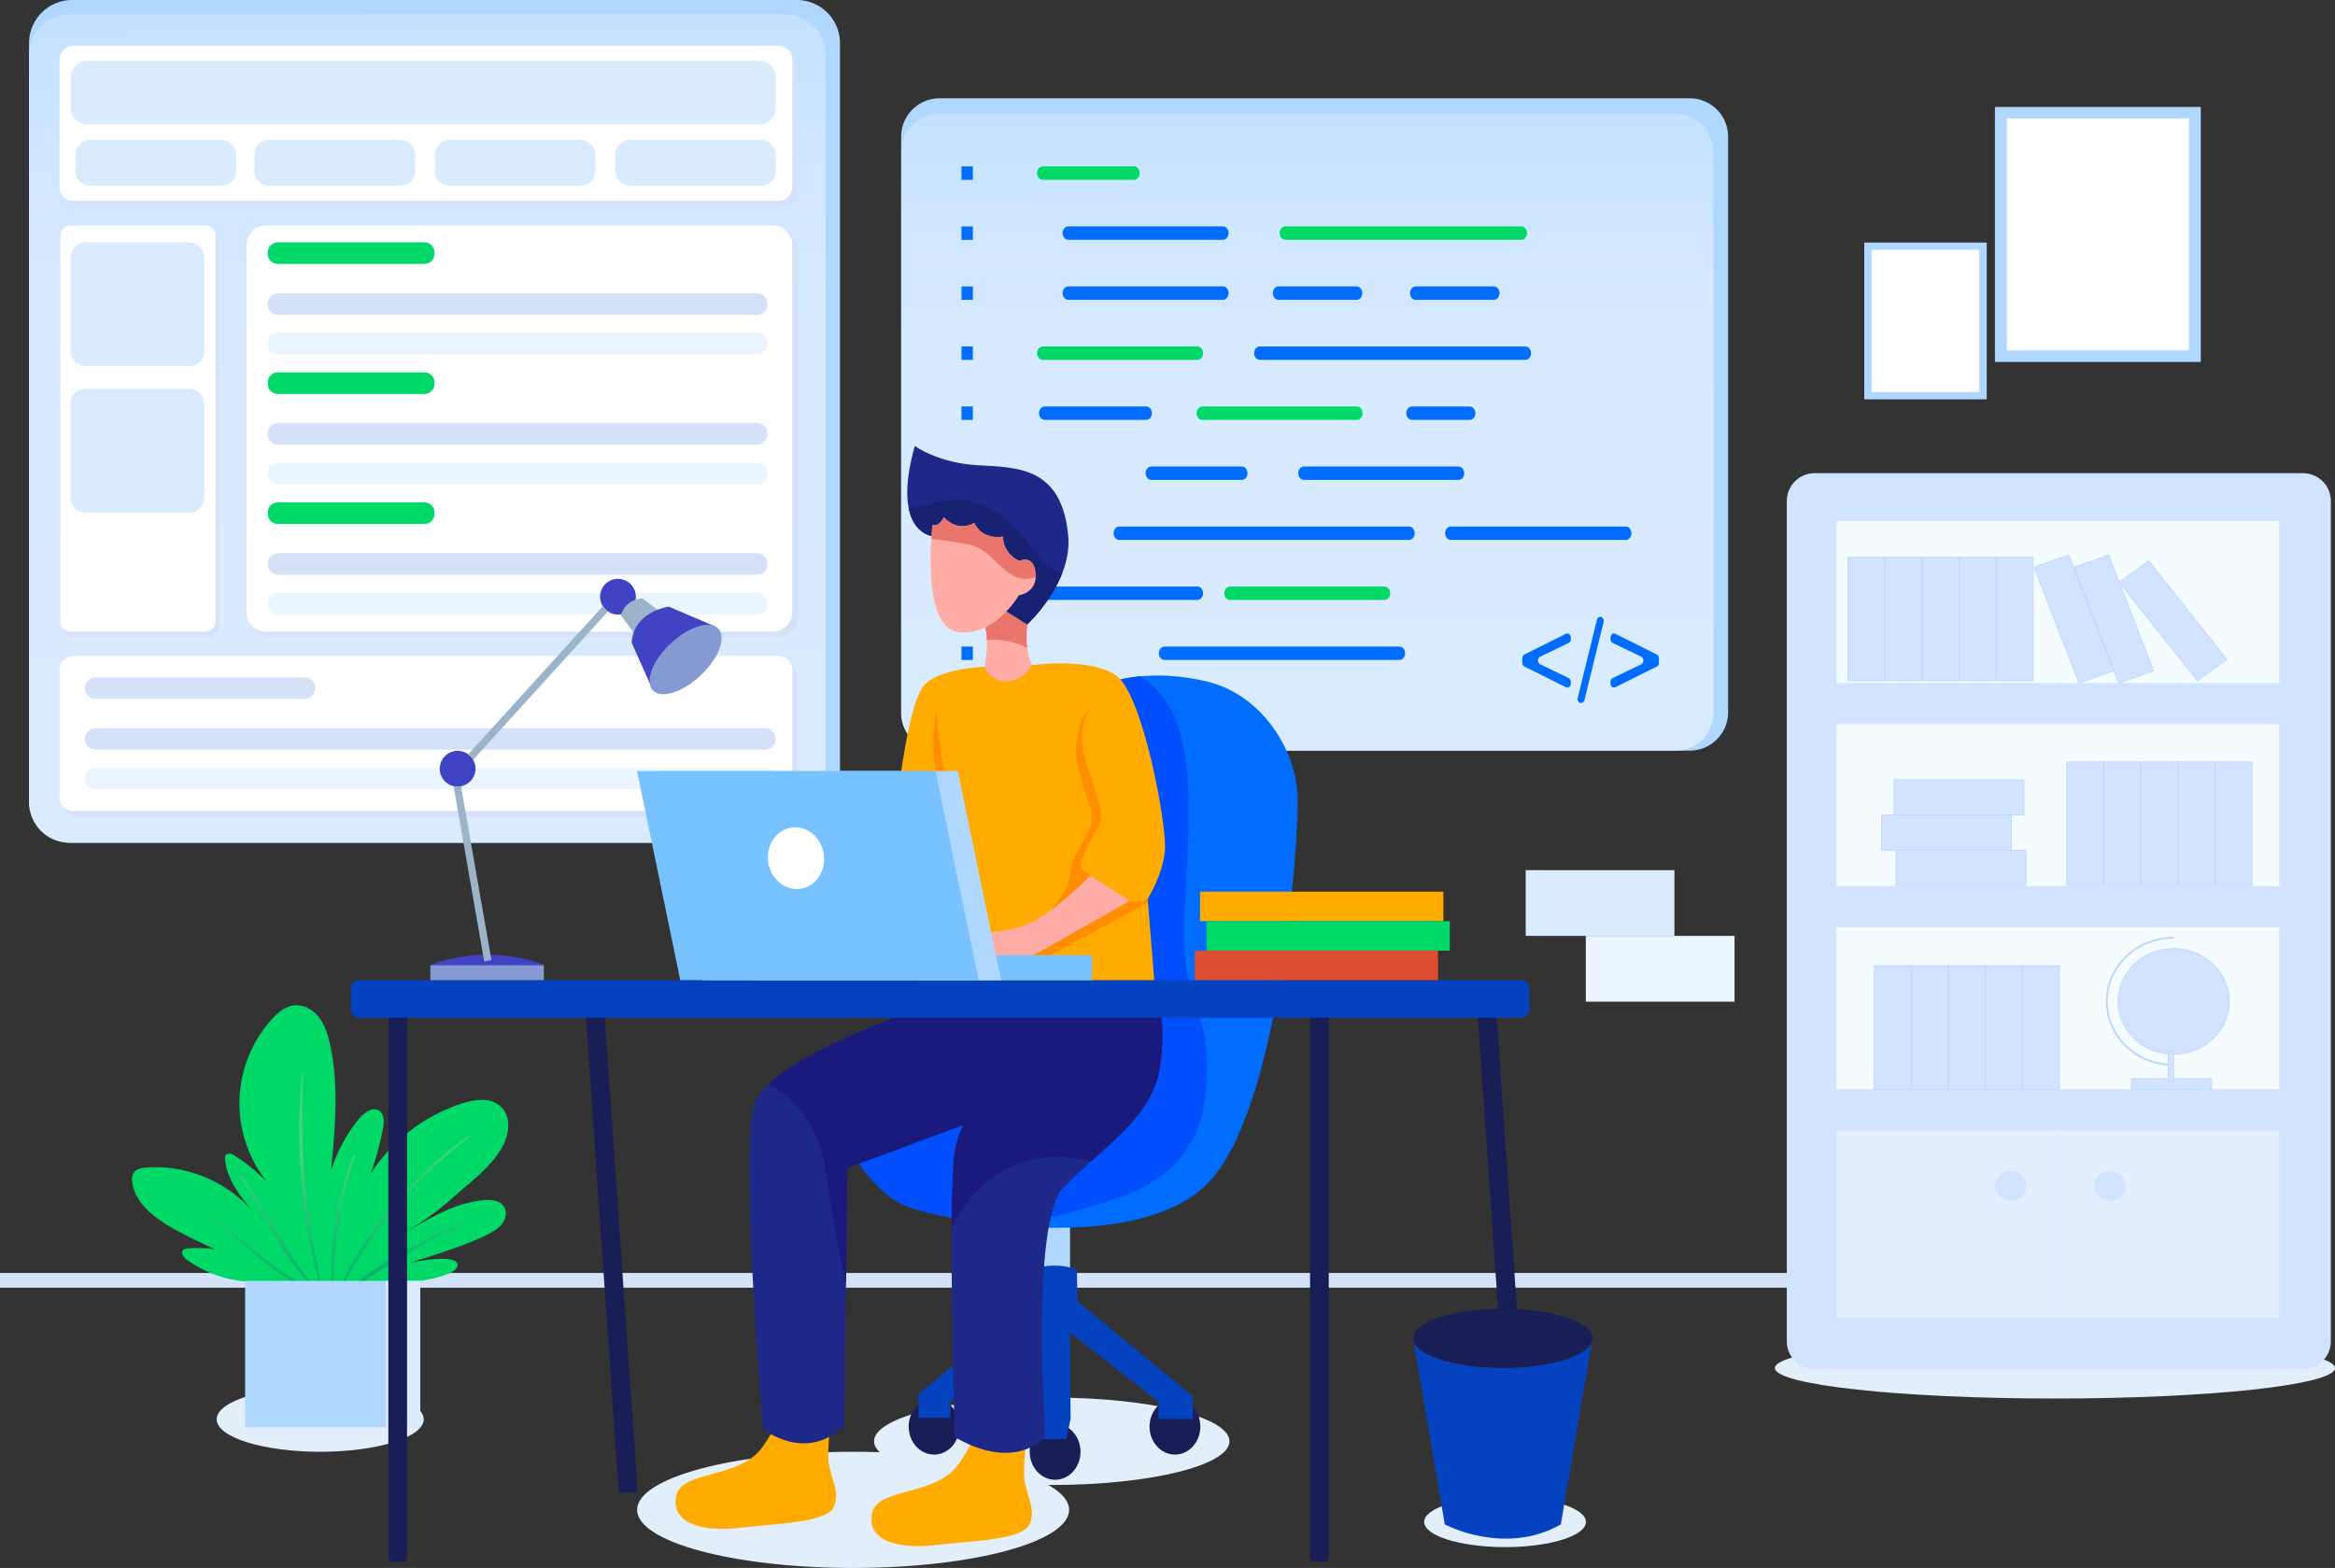 <svg xmlns="http://www.w3.org/2000/svg" xmlns:xlink="http://www.w3.org/1999/xlink" viewBox="0 0 3135 2105.4"><rect x="0" y="0" width="3135" height="2105.4" fill="#333333" stroke="none"/><defs><style>.cls-1,.cls-15{fill:none;}.cls-2{fill:#b0d8ff;}.cls-3{fill:#fff;}.cls-4{fill:url(#linear-gradient);}.cls-5{fill:#d5e1f7;}.cls-6{fill:#ebf5ff;}.cls-7{fill:#00d967;}.cls-8{fill:#daebff;}.cls-9{fill:#e2eefa;}.cls-10{fill:#d3e2f9;}.cls-11,.cls-14{fill:#d1e3ff;}.cls-12{fill:#e3eeff;}.cls-13{fill:#f5fcff;}.cls-14,.cls-15{stroke:#b6d4ff;stroke-miterlimit:10;}.cls-15{stroke-width:2.32px;}.cls-16{opacity:0.45;fill:url(#linear-gradient-2);}.cls-16,.cls-20{isolation:isolate;}.cls-17{fill:url(#linear-gradient-3);}.cls-18{fill:#006dfe;}.cls-19{clip-path:url(#clip-path);}.cls-20{opacity:0.34;}.cls-21{fill:#191e56;}.cls-22{fill:#0542bf;}.cls-23{clip-path:url(#clip-path-2);}.cls-24{fill:#004efc;}.cls-25{fill:#ffab00;}.cls-26{clip-path:url(#clip-path-3);}.cls-27{fill:#fe8e00;}.cls-28{fill:#1e2889;}.cls-29{clip-path:url(#clip-path-4);}.cls-30{fill:#1a1a7c;}.cls-31{clip-path:url(#clip-path-5);}.cls-32{fill:#de4d30;}.cls-33{fill:#9bb4c9;}.cls-34{fill:#4143c5;}.cls-35{fill:#859ad0;}.cls-36{fill:#ffaca6;}.cls-37{clip-path:url(#clip-path-6);}.cls-38{fill:#ea756c;}.cls-39{clip-path:url(#clip-path-7);}.cls-40{fill:#172272;}.cls-41{clip-path:url(#clip-path-8);}.cls-42{fill:#78c2ff;}</style><linearGradient id="linear-gradient" x1="566.36" y1="-2517.27" x2="580.11" y2="-1094.72" gradientTransform="translate(0 2328)" gradientUnits="userSpaceOnUse"><stop offset="0" stop-color="#b0d8ff"/><stop offset="0.02" stop-color="#b3d9ff"/><stop offset="0.15" stop-color="#c4e1ff"/><stop offset="0.3" stop-color="#d1e7ff"/><stop offset="0.51" stop-color="#d8eaff"/><stop offset="1" stop-color="#daebff"/></linearGradient><linearGradient id="linear-gradient-2" x1="761.18" y1="-914.75" x2="761.18" y2="-614.16" gradientTransform="translate(-275.78 2382.84) rotate(-2.27)" gradientUnits="userSpaceOnUse"><stop offset="0.37" stop-color="#86cf94"/><stop offset="0.99" stop-color="#008166"/></linearGradient><linearGradient id="linear-gradient-3" x1="1755.2" y1="-2345.85" x2="1755.2" y2="-1209.4" xlink:href="#linear-gradient"/><clipPath id="clip-path"><path class="cls-1" d="M1392.5,1571.8v133.7h44.1V1585.2A66,66,0,0,0,1392.5,1571.8Z"/></clipPath><clipPath id="clip-path-2"><path class="cls-1" d="M1494.8,915s50.3-17.8,125.2,0,119.6,92.4,122.1,152.7-24.5,430.7-123.6,524.3-349.1,47.5-400.2,28-88.8-96.4-88.8-96.4l256.1-182.2,13.6-390.9Z"/></clipPath><clipPath id="clip-path-3"><path class="cls-1" d="M1327.8,895.9l-6.1-.5s-62.4,1.9-82,26.1-33,137.9-33,137.9l38.7,291.2s23.3,41,141.6,41,164.9-48.4,164.9-48.4l-11-136.3s19.8-30.9,23.1-64-29.4-209.7-64.8-235.3-113.7-14.5-113.7-14.5Z"/></clipPath><clipPath id="clip-path-4"><path class="cls-1" d="M1252.5,1345.3l-7.2,5.3s-212.8,68.7-232.6,133.3,11.8,435.2,11.8,435.2,57.8,45.6,109-4.7l4.2-346.2,215-79.7,62.2,1.9s74.6-53.1,79.2-56.8,63.4-45.7,63.4-45.7l-36.3-59.6Z"/></clipPath><clipPath id="clip-path-5"><path class="cls-1" d="M1403.7,1379.5s-112.5,96-121.9,166.8,0,383,0,383,72.5,48.4,121.9,0c0,0-20.5-285.1,23.3-333.6s121.1-92.3,130.5-164-5.6-88.5-5.6-88.5l-74.7-12.1Z"/></clipPath><clipPath id="clip-path-6"><path class="cls-1" d="M1320,833s10.2,21.4,1.8,62.4c0,0,6.5,20,29.4,19.6s34.5-22,34.5-22-10.9-17.5-6.4-54.6l.3-13.8L1350.7,805Z"/></clipPath><clipPath id="clip-path-7"><path class="cls-1" d="M1254.3,720.4s-59.3-2.1-26.1-121.7c0,0,30.4,22.9,84.5,26s114.3,1.9,121.8,98.2c3.1,62.1-55.3,115.5-55.3,115.5l-52.8-33.5Z"/></clipPath><clipPath id="clip-path-8"><path class="cls-1" d="M1251.9,705.2s-16.2,135.4,33.5,143.2,82.6-49.1,82.6-49.1,24.9-3.1,22.4-29.5-22-16.5-22-16.5-22.1-9.6-21.7-32.9c0,0-26.7,6.2-38.8-18.3,0,0-20.2,14-40.7-7.5C1267.1,694.6,1261.8,707.4,1251.9,705.2Z"/></clipPath></defs><title>Asset 1</title><g id="Layer_2" data-name="Layer 2"><g id="Layer_1-2" data-name="Layer 1"><g id="Layer_1-2-2" data-name="Layer 1-2"><rect class="cls-2" x="2503" y="325.7" width="164.4" height="210.5"/><rect class="cls-3" x="2512.9" y="335.4" width="144.5" height="191.1"/><rect class="cls-2" x="2678.4" y="143.6" width="276.4" height="342.4"/><rect class="cls-3" x="2694.4" y="159" width="244.4" height="311.5"/><path class="cls-2" d="M97,0h972.8a58,58,0,0,1,58,58V1073.7a58,58,0,0,1-58,58H97a58,58,0,0,1-58-58V58A58,58,0,0,1,97,0Z"/><path class="cls-4" d="M93.4,19.4h960.7a54.39,54.39,0,0,1,54.4,54.4V1077.2a54.39,54.39,0,0,1-54.4,54.4H93.4A54.39,54.39,0,0,1,39,1077.2V73.8A54.39,54.39,0,0,1,93.4,19.4Z"/><path class="cls-5" d="M104.1,66.8h946.3a18.78,18.78,0,0,1,18.8,18.8V256.4a18.78,18.78,0,0,1-18.8,18.8H104.1a18.78,18.78,0,0,1-18.8-18.8V85.6A18.91,18.91,0,0,1,104.1,66.8Z"/><path class="cls-3" d="M98.7,61.4H1045a18.78,18.78,0,0,1,18.8,18.8V251a18.78,18.78,0,0,1-18.8,18.8H98.7A18.78,18.78,0,0,1,79.9,251V80.1A18.76,18.76,0,0,1,98.7,61.4Z"/><path class="cls-5" d="M104.6,888.1h946.3a18.78,18.78,0,0,1,18.8,18.8v170.8a18.78,18.78,0,0,1-18.8,18.8H104.6a18.78,18.78,0,0,1-18.8-18.8V906.9A18.78,18.78,0,0,1,104.6,888.1Z"/><path class="cls-3" d="M98.7,880.6H1045a18.78,18.78,0,0,1,18.8,18.8v170.8A18.78,18.78,0,0,1,1045,1089H98.7a18.78,18.78,0,0,1-18.8-18.8V899.4A18.78,18.78,0,0,1,98.7,880.6Z"/><path class="cls-5" d="M128.3,909.6H408.9A14.4,14.4,0,0,1,423.3,924h0a14.4,14.4,0,0,1-14.4,14.4H128.3A14.49,14.49,0,0,1,113.8,924h0A14.62,14.62,0,0,1,128.3,909.6Z"/><path class="cls-5" d="M128.3,977.8h898.8a14.4,14.4,0,0,1,14.4,14.4h0a14.4,14.4,0,0,1-14.4,14.4H128.3a14.49,14.49,0,0,1-14.5-14.4h0A14.62,14.62,0,0,1,128.3,977.8Z"/><path class="cls-6" d="M128.3,1031h898.8a14.4,14.4,0,0,1,14.4,14.4h0a14.4,14.4,0,0,1-14.4,14.4H128.3a14.49,14.49,0,0,1-14.5-14.4h0A14.62,14.62,0,0,1,128.3,1031Z"/><path class="cls-5" d="M293.7,323.9V841.5a14,14,0,0,1-14,14H99.3a14,14,0,0,1-14-14V323.9a14,14,0,0,1,14-14H279.7A14,14,0,0,1,293.7,323.9Z"/><path class="cls-3" d="M289.5,316.7V834.3a14,14,0,0,1-14,14H95.1a14,14,0,0,1-14-14V316.7a14,14,0,0,1,14-14H275.5A14,14,0,0,1,289.5,316.7Z"/><path class="cls-5" d="M1071.8,336.1V829.2a26.16,26.16,0,0,1-26.2,26.2H365.4a26.16,26.16,0,0,1-26.2-26.2V336.1a26.16,26.16,0,0,1,26.2-26.2h680.2A26.23,26.23,0,0,1,1071.8,336.1Z"/><path class="cls-3" d="M1063.7,328.9V822a26.16,26.16,0,0,1-26.2,26.2H357.3A26.16,26.16,0,0,1,331.1,822V328.9a26.16,26.16,0,0,1,26.2-26.2h680.2A26.23,26.23,0,0,1,1063.7,328.9Z"/><path class="cls-7" d="M373.1,325.4H569.8A13.61,13.61,0,0,1,583.4,339v1.8a13.61,13.61,0,0,1-13.6,13.6H373.1a13.61,13.61,0,0,1-13.6-13.6V339A13.61,13.61,0,0,1,373.1,325.4Z"/><path class="cls-5" d="M373.5,393.7h642.9a14,14,0,0,1,14,14v1a14,14,0,0,1-14,14H373.5a14,14,0,0,1-14-14v-1A14,14,0,0,1,373.5,393.7Z"/><path class="cls-6" d="M373.5,446.8h642.9a14,14,0,0,1,14,14v1a14,14,0,0,1-14,14H373.5a14,14,0,0,1-14-14v-1A14,14,0,0,1,373.5,446.8Z"/><path class="cls-7" d="M373.1,500H569.8a13.61,13.61,0,0,1,13.6,13.6v1.8A13.61,13.61,0,0,1,569.8,529H373.1a13.61,13.61,0,0,1-13.6-13.6v-1.8A13.61,13.61,0,0,1,373.1,500Z"/><path class="cls-5" d="M373.5,568.2h642.9a14,14,0,0,1,14,14v1a14,14,0,0,1-14,14H373.5a14,14,0,0,1-14-14v-1A14,14,0,0,1,373.5,568.2Z"/><path class="cls-6" d="M373.5,621.4h642.9a14,14,0,0,1,14,14v1a14,14,0,0,1-14,14H373.5a14,14,0,0,1-14-14v-1A14,14,0,0,1,373.5,621.4Z"/><path class="cls-7" d="M373.1,674.6H569.8a13.61,13.61,0,0,1,13.6,13.6V690a13.61,13.61,0,0,1-13.6,13.6H373.1A13.61,13.61,0,0,1,359.5,690v-1.8A13.55,13.55,0,0,1,373.1,674.6Z"/><path class="cls-5" d="M373.5,742.8h642.9a14,14,0,0,1,14,14v1a14,14,0,0,1-14,14H373.5a14,14,0,0,1-14-14v-1A14,14,0,0,1,373.5,742.8Z"/><path class="cls-6" d="M373.5,796h642.9a14,14,0,0,1,14,14v1a14,14,0,0,1-14,14H373.5a14,14,0,0,1-14-14v-1A14,14,0,0,1,373.5,796Z"/><path class="cls-8" d="M114.6,325.4H254.2a19.89,19.89,0,0,1,19.9,19.9V471.7a19.89,19.89,0,0,1-19.9,19.9H114.6a19.89,19.89,0,0,1-19.9-19.9V345.3A20,20,0,0,1,114.6,325.4Z"/><path class="cls-8" d="M114.6,522.1H254.2A19.89,19.89,0,0,1,274.1,542V668.4a19.89,19.89,0,0,1-19.9,19.9H114.6a19.89,19.89,0,0,1-19.9-19.9V542A19.89,19.89,0,0,1,114.6,522.1Z"/><path class="cls-8" d="M361.3,188H537.4a19.78,19.78,0,0,1,19.8,19.8v21.8a19.78,19.78,0,0,1-19.8,19.8H361.3a19.78,19.78,0,0,1-19.8-19.8V207.8A19.78,19.78,0,0,1,361.3,188Z"/><path class="cls-8" d="M121.2,188H297.3a19.78,19.78,0,0,1,19.8,19.8v21.8a19.78,19.78,0,0,1-19.8,19.8H121.2a19.78,19.78,0,0,1-19.8-19.8V207.8A19.78,19.78,0,0,1,121.2,188Z"/><path class="cls-8" d="M603.5,188H779.6a19.78,19.78,0,0,1,19.8,19.8v21.8a19.78,19.78,0,0,1-19.8,19.8H603.5a19.78,19.78,0,0,1-19.8-19.8V207.8A19.85,19.85,0,0,1,603.5,188Z"/><path class="cls-8" d="M845.7,188h176.1a19.78,19.78,0,0,1,19.8,19.8v21.8a19.78,19.78,0,0,1-19.8,19.8H845.7a19.78,19.78,0,0,1-19.8-19.8V207.8A19.91,19.91,0,0,1,845.7,188Z"/><path class="cls-8" d="M117.1,81.7h902.7a21.79,21.79,0,0,1,21.8,21.8v41.9a21.79,21.79,0,0,1-21.8,21.8H117.1a21.79,21.79,0,0,1-21.8-21.8V103.6A21.81,21.81,0,0,1,117.1,81.7Z"/><ellipse class="cls-9" cx="1145.4" cy="2027.4" rx="290" ry="78"/><ellipse class="cls-9" cx="429.9" cy="1905.8" rx="139" ry="43.6"/><ellipse class="cls-9" cx="1412.1" cy="1935.3" rx="238.6" ry="58.7"/><ellipse class="cls-9" cx="2759" cy="1837" rx="376" ry="40.9"/><ellipse class="cls-9" cx="2020.7" cy="2043.6" rx="108.6" ry="33.8"/><rect class="cls-10" y="1709.3" width="2967.8" height="19.8"/><path class="cls-11" d="M2436.3,635.4h655.8a37.3,37.3,0,0,1,37.3,37.3V1801.1a37.3,37.3,0,0,1-37.3,37.3H2436.3a37.3,37.3,0,0,1-37.3-37.3V672.7A37.36,37.36,0,0,1,2436.3,635.4Z"/><rect class="cls-12" x="2465.8" y="1517.6" width="298.4" height="251.6"/><rect class="cls-12" x="2764.2" y="1517.6" width="296.1" height="251.6"/><rect class="cls-13" x="2465.8" y="699.7" width="594.5" height="217.5"/><rect class="cls-13" x="2465.8" y="972.3" width="594.5" height="217.5"/><rect class="cls-13" x="2465.8" y="1245" width="594.5" height="217.5"/><ellipse class="cls-11" cx="2699.5" cy="1592.5" rx="21.1" ry="20"/><ellipse class="cls-11" cx="2832.7" cy="1592.5" rx="21.1" ry="20"/><rect class="cls-14" x="2481" y="748.2" width="49.7" height="165.9"/><rect class="cls-14" x="2530.7" y="748.2" width="49.7" height="165.9"/><rect class="cls-14" x="2580.5" y="748.2" width="49.7" height="165.9"/><rect class="cls-14" x="2630.2" y="748.2" width="49.7" height="165.9"/><rect class="cls-14" x="2680" y="748.2" width="49.7" height="165.9"/><rect class="cls-14" x="2774.9" y="1023" width="49.7" height="165.9"/><rect class="cls-14" x="2824.6" y="1023" width="49.7" height="165.9"/><rect class="cls-14" x="2526.1" y="1094.3" width="174.4" height="47.3"/><rect class="cls-14" x="2543" y="1047" width="174.4" height="47.3"/><rect class="cls-14" x="2545.6" y="1141.6" width="174.4" height="47.3"/><rect class="cls-14" x="2874.4" y="1023" width="49.7" height="165.9"/><rect class="cls-14" x="2924.1" y="1023" width="49.7" height="165.9"/><rect class="cls-14" x="2973.8" y="1023" width="49.7" height="165.9"/><rect class="cls-14" x="2516.4" y="1296.6" width="49.7" height="165.9"/><rect class="cls-14" x="2566.1" y="1296.6" width="49.7" height="165.9"/><rect class="cls-14" x="2615.9" y="1296.6" width="49.7" height="165.9"/><rect class="cls-14" x="2665.6" y="1296.6" width="49.7" height="165.9"/><rect class="cls-14" x="2715.4" y="1296.6" width="49.7" height="165.9"/><polygon class="cls-14" points="2838 900.8 2791.3 917.2 2730.9 761.6 2777.5 745.2 2838 900.8"/><polygon class="cls-14" points="2891.5 900.8 2844.8 917.2 2784.4 761.6 2831.1 745.2 2891.5 900.8"/><polygon class="cls-14" points="2990 885.6 2950.3 914.2 2845.2 781.7 2884.9 753.2 2990 885.6"/><ellipse class="cls-14" cx="2918.3" cy="1344.7" rx="74.6" ry="71"/><path class="cls-15" d="M2918.3,1430c-49.6,0-89.7-38.2-89.7-85.4s40.2-85.4,89.7-85.4"/><rect class="cls-14" x="2861.6" y="1448.3" width="107.9" height="14.2"/><rect class="cls-14" x="2911.3" y="1410.7" width="7" height="40.6"/><path class="cls-7" d="M506.4,1726.3s107.8-5.8,107.9-27.7c.1-17-65.8-2.6-65.8-2.6s72.1-20.9,105.4-38c7.3-3.8,14.8-7.8,19.9-14.2s7.3-15.9,3.2-23c-5.6-9.6-19.1-10.4-30.1-9.1-44.4,5.4-75.6,29.1-115.5,49.2,29.3-14.7,55.3-33.5,79.6-55.3,22.4-20,48.5-38.8,63.4-65.6,9.4-16.8,13.1-41.6-3.5-55.3-16.1-13.4-39.1-7.1-56.8-.9a232,232,0,0,0-116.3,91.8,406.41,406.41,0,0,0,16.4-60.5c1.6-8.3,2.1-18.5-4.7-23.4-8.9-6.3-20.7,2.2-27.6,10.6a209,209,0,0,0-37.4,69.5c5.4-56.6,10.8-114.3-1.5-169.7-2.8-12.7-6.7-25.5-14.6-35.8s-20.6-17.7-33.5-16.3c-12.2,1.3-22.3,10-30.5,19.2a168.62,168.62,0,0,0-5.3,218.6,235.08,235.08,0,0,0-44.1-36.1c-3.6-2.3-8.9-4.2-11.6-.9-1.4,1.7-1.4,4.1-1.2,6.3,2.5,26.9,20.5,49.4,37.8,70.2-35-40.9-90.1-63.7-143.8-59.5-6.5.5-13.8,1.9-17.1,7.6-1.9,3.3-2,7.2-1.6,11,2.9,27,26.7,46.5,50.1,60.3,19.7,11.5,40.4,21.2,61.1,30.8a171.2,171.2,0,0,0-35.8-1.3c-2.7.2-5.8.6-7.4,2.8-3.1,4.1,1.3,9.6,5.5,12.6a158.64,158.64,0,0,0,104.3,29.3"/><path class="cls-16" d="M628.7,1525.1c1.3-1,2.6,1.2,1.3,2.1a613.38,613.38,0,0,0-94,87.5c-28.3,32.8-50.9,68.6-73,105.7a1.25,1.25,0,0,1-1.7.4,1.28,1.28,0,0,1-.5-1.5c36.8-76.9,99.3-144.6,167.9-194.2Zm-155.1,27.8c-19.7,50.4-31.5,114-27.6,168.3a1.05,1.05,0,1,0,2.1-.1c.9-54.6,9-115.8,28.3-167.1C477.1,1552.4,474.3,1551.3,473.6,1552.9Zm-68.2-111.4c-9.3,92.6-1.8,191.3,23,281.1.4,1.5,2.6.7,2.3-.7-9.4-47.1-17.9-94.1-21.8-142-3.8-46.1-3.4-92-1.8-138.2-.1-1-1.6-1.1-1.7-.2Zm-83.7,138.3c27.8,39.5,58.6,112.6,95.2,144.5a1.6,1.6,0,0,0,2.1-.5,1.51,1.51,0,0,0-.1-1.7c-33-36.3-65.4-104.4-95-143.7-1-1.3-3.3,0-2.2,1.4Zm299.8,61.3c-55.2,24.9-112,54.1-158.8,93-1.4,1.2,0,3.7,1.6,2.6,51.5-34.2,101.3-67.8,157.9-93.3,1.4-.7.7-3-.7-2.3Zm-343.1-6.8c40.2,24,83.1,75.2,126.9,92,1.4.5,2.5-1.4,1.1-2.1-42.4-20.8-85.8-68.5-126.9-92-1.3-.8-2.5,1.3-1.1,2.1Z"/><rect class="cls-2" x="329.1" y="1719.9" width="235.1" height="196.6"/><rect class="cls-8" x="518" y="1719.9" width="46.2" height="196.6"/><path class="cls-2" d="M1261.4,132H2268.7a51.55,51.55,0,0,1,51.5,51.5V956.4a51.55,51.55,0,0,1-51.5,51.5H1261.4a51.55,51.55,0,0,1-51.5-51.5V183.5A51.55,51.55,0,0,1,1261.4,132Z"/><path class="cls-17" d="M1260.4,153.1H2250a50.45,50.45,0,0,1,50.4,50.4v754a50.45,50.45,0,0,1-50.4,50.4H1260.4a50.45,50.45,0,0,1-50.4-50.4v-754A50.32,50.32,0,0,1,1260.4,153.1Z"/><path class="cls-7" d="M1522.5,241.4H1400c-4.2,0-7.6-4-7.6-9h0c0-5,3.4-9,7.6-9h122.5c4.2,0,7.6,4,7.6,9h0C1530.2,237.4,1526.8,241.4,1522.5,241.4Z"/><path class="cls-18" d="M1641.9,322H1434.3c-4.2,0-7.6-4-7.6-9h0c0-5,3.4-9,7.6-9h207.6c4.2,0,7.6,4,7.6,9h0C1649.6,318,1646.1,322,1641.9,322Z"/><path class="cls-7" d="M1725.7,322h316.9c4.2,0,7.6-4,7.6-9h0c0-5-3.4-9-7.6-9H1725.7c-4.2,0-7.6,4-7.6,9h0C1718,318,1721.4,322,1725.7,322Z"/><path class="cls-18" d="M1641.9,402.6H1434.3c-4.2,0-7.6-4-7.6-9h0c0-5,3.4-9,7.6-9h207.6c4.2,0,7.6,4,7.6,9h0C1649.6,398.6,1646.1,402.6,1641.9,402.6Z"/><path class="cls-7" d="M1607.7,483.2H1400c-4.2,0-7.6-4-7.6-9h0c0-5,3.4-9,7.6-9h207.7c4.2,0,7.6,4,7.6,9h0C1615.3,479.2,1611.9,483.2,1607.7,483.2Z"/><path class="cls-18" d="M2048,483.2H1691.4c-4.2,0-7.6-4-7.6-9h0c0-5,3.4-9,7.6-9H2048c4.2,0,7.6,4,7.6,9h0C2055.6,479.2,2052.2,483.2,2048,483.2Z"/><path class="cls-18" d="M1821.4,402.6H1716.5c-4.2,0-7.6-4-7.6-9h0c0-5,3.4-9,7.6-9h104.9c4.2,0,7.6,4,7.6,9h0C1829.1,398.6,1825.7,402.6,1821.4,402.6Z"/><path class="cls-18" d="M2005.7,402.6h-105c-4.2,0-7.6-4-7.6-9h0c0-5,3.4-9,7.6-9h105c4.2,0,7.6,4,7.6,9h0C2013.3,398.6,2009.9,402.6,2005.7,402.6Z"/><path class="cls-18" d="M1539,563.8H1402.6c-4.2,0-7.6-4-7.6-9h0c0-5,3.4-9,7.6-9H1539c4.2,0,7.6,4,7.6,9h0C1546.6,559.8,1543.2,563.8,1539,563.8Z"/><path class="cls-7" d="M1821.8,563.8H1614.2c-4.2,0-7.6-4-7.6-9h0c0-5,3.4-9,7.6-9h207.6c4.2,0,7.6,4,7.6,9h0C1829.5,559.8,1826.1,563.8,1821.8,563.8Z"/><path class="cls-18" d="M1973.3,563.8h-77.6c-4.2,0-7.6-4-7.6-9h0c0-5,3.4-9,7.6-9h77.5c4.2,0,7.6,4,7.6,9h0C1980.9,559.8,1977.5,563.8,1973.3,563.8Z"/><path class="cls-18" d="M1667.4,644.4H1545.7c-4.2,0-7.6-4-7.6-9h0c0-5,3.4-9,7.6-9h121.6c4.2,0,7.6,4,7.6,9h0C1675,640.4,1671.6,644.4,1667.4,644.4Z"/><path class="cls-18" d="M1958.4,644.4H1750.7c-4.2,0-7.6-4-7.6-9h0c0-5,3.4-9,7.6-9h207.6c4.2,0,7.6,4,7.6,9h0C1966,640.4,1962.6,644.4,1958.4,644.4Z"/><path class="cls-18" d="M1891.8,725H1502.7c-4.2,0-7.6-4-7.6-9h0c0-5,3.4-9,7.6-9h389.1c4.2,0,7.6,4,7.6,9h0C1899.5,721,1896,725,1891.8,725Z"/><path class="cls-18" d="M2182.8,725h-235c-4.2,0-7.6-4-7.6-9h0c0-5,3.4-9,7.6-9h235c4.2,0,7.6,4,7.6,9h0C2190.5,721,2187,725,2182.8,725Z"/><path class="cls-18" d="M1607.7,805.6H1400c-4.2,0-7.6-4-7.6-9h0c0-5,3.4-9,7.6-9h207.7c4.2,0,7.6,4,7.6,9h0C1615.3,801.5,1611.9,805.6,1607.7,805.6Z"/><path class="cls-7" d="M1858.9,805.6H1651.3c-4.2,0-7.6-4-7.6-9h0c0-5,3.4-9,7.6-9h207.6c4.2,0,7.6,4,7.6,9h0C1866.6,801.5,1863.2,805.6,1858.9,805.6Z"/><path class="cls-18" d="M1878.9,886.2H1563.5c-4.2,0-7.6-4-7.6-9h0c0-5,3.4-9,7.6-9h315.4c4.2,0,7.6,4,7.6,9h0C1886.6,882.1,1883.1,886.2,1878.9,886.2Z"/><rect class="cls-18" x="1290.9" y="223.5" width="15.3" height="18"/><rect class="cls-18" x="1290.9" y="304.1" width="15.3" height="18"/><rect class="cls-18" x="1290.9" y="384.6" width="15.3" height="18"/><rect class="cls-18" x="1290.9" y="465.2" width="15.3" height="18"/><rect class="cls-18" x="1290.9" y="545.8" width="15.3" height="18"/><rect class="cls-18" x="1290.9" y="626.4" width="15.3" height="18"/><rect class="cls-18" x="1290.9" y="666.7" width="15.3" height="18"/><rect class="cls-18" x="1290.9" y="707" width="15.3" height="18"/><rect class="cls-18" x="1290.9" y="747.3" width="15.3" height="18"/><rect class="cls-18" x="1290.9" y="787.6" width="15.3" height="18"/><rect class="cls-18" x="1290.9" y="827.9" width="15.3" height="18"/><rect class="cls-18" x="1290.9" y="868.2" width="15.3" height="18"/><rect class="cls-18" x="1290.9" y="908.5" width="15.3" height="18"/><path class="cls-18" d="M2102.5,922.8,2046.8,895a5.84,5.84,0,0,1-2.9-5.1v-6a5.56,5.56,0,0,1,2.9-5.1l55.7-27.8c3.1-1.5,6.5,1.1,6.5,5.1v2.1a5.45,5.45,0,0,1-2.9,5.1l-38.2,18.5c-3.9,1.9-3.9,8.3,0,10.2l38.2,18.5a5.64,5.64,0,0,1,2.9,5.1v2.1C2109,921.7,2105.6,924.4,2102.5,922.8Z"/><path class="cls-18" d="M2153,835.3,2127.3,940a4.8,4.8,0,0,1-4.5,4h0c-3.1,0-5.4-3.5-4.5-7L2144,832.3a4.8,4.8,0,0,1,4.5-4h0C2151.6,828.3,2153.9,831.8,2153,835.3Z"/><path class="cls-18" d="M2224.5,895l-55.7,27.8c-3.1,1.5-6.5-1.1-6.5-5.1v-2.1a5.45,5.45,0,0,1,2.9-5.1l38.3-18.5c3.9-1.9,3.9-8.3,0-10.2l-38.3-18.5a5.64,5.64,0,0,1-2.9-5.1v-2.1c0-3.9,3.4-6.6,6.5-5.1l55.7,27.8a5.55,5.55,0,0,1,2.8,5.1v6A5.55,5.55,0,0,1,2224.5,895Z"/><path class="cls-2" d="M1392.5,1571.8v133.7h44.1V1585.2A66,66,0,0,0,1392.5,1571.8Z"/><g class="cls-19"><path class="cls-20" d="M1382.3,1597s38,6.7,59.7,47.1,39.8-4.7,35.6-23.2-2-37.4-13.2-51.6-32.6-34.4-61.7-26.7-33,3.4-31.4,20.9,4.4,36.1,4.4,36.1"/></g><ellipse class="cls-21" cx="1254.1" cy="1915.6" rx="34.1" ry="37.6"/><path class="cls-21" d="M1450.7,1949.4c0,20.8-15.3,37.6-34.1,37.6s-34.1-16.9-34.1-37.6,15.3-37.6,34.1-37.6S1450.7,1928.6,1450.7,1949.4Z"/><path class="cls-21" d="M1611.6,1915.6c0,20.8-15.3,37.6-34.1,37.6s-34.1-16.9-34.1-37.6,15.3-37.6,34.1-37.6S1611.6,1894.8,1611.6,1915.6Z"/><path class="cls-22" d="M1384.5,1704.8s29.7-12.1,61.3,0l.9,42.6L1601.4,1875v30.3h-45.7l-.6-23.3-118.4-92.6.7,115.9-5.9,27.2h-30.8l-5.7-26.9-1.3-112.9-117.8,88.4-.5,22.6-42.3.3v-32.1L1384.8,1748v-25.6Z"/><path class="cls-18" d="M1494.8,915s50.3-17.8,125.2,0,119.6,92.4,122.1,152.7-24.5,430.7-123.6,524.3-349.1,47.5-400.2,28-88.8-96.4-88.8-96.4l256.1-182.2,13.6-390.9Z"/><g class="cls-23"><path class="cls-24" d="M1504.4,896.8s47.5,8.1,72.7,66.9,19.8,146.4,13.2,260.1,26,116.5,29.7,195.7-14.9,153.8-119.3,189.2-192,51.3-326.1,29.9l-99.7-113.7,48.5-221.8s90.2-90.5,101.5-158.5,98.8-237.4,134.3-262.1S1504.4,896.8,1504.4,896.8Z"/></g><path class="cls-25" d="M1327.8,895.9l-6.1-.5s-62.4,1.9-82,26.1-33,137.9-33,137.9l38.7,291.2s23.3,41,141.6,41,164.9-48.4,164.9-48.4l-11-136.3s19.8-30.9,23.1-64-29.4-209.7-64.8-235.3-113.7-14.5-113.7-14.5Z"/><g class="cls-26"><path class="cls-27" d="M1464.3,950.9s-16.3,19.1-10.3,54,31.7,83.9,21.9,102.5-28.6,49.7-24.5,57,12.3,11.3,12.3,11.3l53.4,33.8s14.1,3.9,23.8-2.8h0l6.6,1.9-157,84.6-18-26.1s57.1-61.7,62.2-82.7,1.4-22.5,13.1-43.4,23.3-34.4,15.8-57.5-21.2-60.6-18.4-82.7S1449.6,965.1,1464.3,950.9Z"/><path class="cls-27" d="M1257.5,953.5s-9.8,41.2.6,91.4l37.2,180,6.4-3.3C1301.6,1221.7,1257.5,1000.3,1257.5,953.5Z"/></g><path class="cls-25" d="M1115.7,1902.3s-3.7,30-3.7,54.1,16.5,43.3,8.1,65.9-77.2,23.3-126.3,29.1-92.4-4.7-86.2-41.6,85.9-22.3,117.1-68.1,21.8-53.3,21.8-53.3Z"/><path class="cls-25" d="M1378.5,1925.5s-3.7,30-3.6,54.1,16.5,43.3,8.1,65.9-77.3,23.3-126.3,29.1-92.4-4.7-86.2-41.5,85.9-22.4,117.1-68.1,21.8-53.3,21.8-53.3Z"/><path class="cls-28" d="M1252.5,1345.3l-7.2,5.3s-212.8,68.7-232.6,133.3,11.8,435.2,11.8,435.2,57.8,45.6,109-4.7l4.2-346.2,215-79.7,62.2,1.9s74.6-53.1,79.2-56.8,63.4-45.7,63.4-45.7l-36.3-59.6Z"/><g class="cls-29"><path class="cls-30" d="M1006.1,1445.3s86.4,19.5,102.2,126.4,34.5,185.8,34.5,185.8l44-157.2,153.6-82.4,95.4-75,48.2-110.7-76.4-40.2-232,19.6L1053.5,1375Z"/></g><path class="cls-28" d="M1403.7,1379.5s-112.5,96-121.9,166.8,0,383,0,383,72.5,48.4,121.9,0c0,0-20.5-285.1,23.3-333.6s121.1-92.3,130.5-164-5.6-88.5-5.6-88.5l-74.7-12.1Z"/><g class="cls-31"><path class="cls-30" d="M1262.1,1689.8c2.8-8.4,41.9-167.6,204.1-130.6h0l50.9-24.4s66.7-55.3,71.6-62.1.7-63.4,1.6-70.8,0-90.1,0-90.1l-321-7.5,4.3,114.9-11.5,175.1v95.5Z"/></g><path class="cls-21" d="M546.5,1346.6v745.1a5.34,5.34,0,0,1-5.3,5.3H526.7a5.34,5.34,0,0,1-5.3-5.3V1346.6a5.34,5.34,0,0,1,5.3-5.3h14.5A5.34,5.34,0,0,1,546.5,1346.6Z"/><path class="cls-21" d="M1784,1346.6v745.1a5.34,5.34,0,0,1-5.3,5.3h-14.5a5.34,5.34,0,0,1-5.3-5.3V1346.6a5.34,5.34,0,0,1,5.3-5.3h14.5A5.34,5.34,0,0,1,1784,1346.6Z"/><path class="cls-21" d="M809.8,1334.9l45.9,663.5a5,5,0,0,1-4.7,5.4l-15.1,1a5,5,0,0,1-5.4-4.7l-45.9-663.5a5,5,0,0,1,4.7-5.4l15.1-1A5,5,0,0,1,809.8,1334.9Z"/><path class="cls-21" d="M2007.4,1334.9l45.9,663.5a5,5,0,0,1-4.7,5.4l-15.1,1a5,5,0,0,1-5.4-4.7l-45.9-663.5a5,5,0,0,1,4.7-5.4l15.1-1A5,5,0,0,1,2007.4,1334.9Z"/><path class="cls-22" d="M481.9,1316.1H2042.4a10.93,10.93,0,0,1,10.9,10.9v28.6a10.93,10.93,0,0,1-10.9,10.9H481.9a10.93,10.93,0,0,1-10.9-10.9V1327A10.93,10.93,0,0,1,481.9,1316.1Z"/><rect class="cls-25" x="1611.3" y="1197.3" width="326.6" height="39.6"/><rect class="cls-7" x="1619.9" y="1236.9" width="326.6" height="39.6"/><rect class="cls-32" x="1604.1" y="1276.5" width="326.6" height="39.6"/><path class="cls-33" d="M833.7,826.4l17.8,24.2c8.1-17.3,25.2-25,35.9-28.3l-24.6-18.7a28.87,28.87,0,0,0-9.6,1.6c-6.6,2.2-15,7.3-19.1,19.5C834,825.3,833.8,825.8,833.7,826.4Z"/><path class="cls-34" d="M590.4,1032.2a24,24,0,0,0,18.6,23.4,23.49,23.49,0,0,0,10.1.1,24,24,0,1,0-28.7-23.5Z"/><path class="cls-34" d="M805.7,801.2a24.21,24.21,0,0,0,28.6,23.6c4.1-12.2,12.5-17.3,19.1-19.5a26.93,26.93,0,0,0,.3-4,24,24,0,0,0-48-.1Z"/><path class="cls-33" d="M628.6,1012.9a24.61,24.61,0,0,1,6.6,7.4L738.2,907l21.5-23.7,31.7-34.9L816.3,821a24.21,24.21,0,0,1-6.8-7.1l-29.8,32.7-21,23.1-22,24.2Z"/><path class="cls-34" d="M577.8,1296.2v-.5c79.6-29.4,146.9-2.4,152.4-.2C714.1,1299.9,654.7,1312.9,577.8,1296.2Z"/><path class="cls-33" d="M609,1055.6l35.8,205.1,4.8,27.3.5,2.9,9.7-1.8-.2-1.1-4.9-28L619,1055.7a24.16,24.16,0,0,1-4.7.5A23.28,23.28,0,0,1,609,1055.6Z"/><path class="cls-34" d="M848,862.9l24.3,54.5,4.2,9.4,36.7-31.1L946.3,865l19.9-18.4-6.7-5.8h0l-.2-.1-.2-.1-61.1-26a62.29,62.29,0,0,0-9.5,2.2c-10.8,3.3-27.8,11-35.9,28.3a64.35,64.35,0,0,0-2.4,6.1A51.44,51.44,0,0,0,848,862.9Z"/><path class="cls-35" d="M940.6,907c24.3-22.8,34.9-50.9,23.8-62.8s-39.8-2.9-64.1,19.9-34.9,50.9-23.8,62.8S916.3,929.8,940.6,907Z"/><rect class="cls-35" x="577.8" y="1296.2" width="152.4" height="19.9"/><path class="cls-21" d="M2138.1,1797.2a13.37,13.37,0,0,1-1,5.2c-7.7,19.5-58.2,34.6-119.4,34.6-61.9,0-112.9-15.4-119.6-35.3l-.8-4.5c0-22,53.9-39.8,120.4-39.8S2138.1,1775.3,2138.1,1797.2Z"/><path class="cls-22" d="M2137.1,1802.4l-41.5,244.5c-75.7,43.1-155.8,0-155.8,0L1898,1801.7c6.7,19.9,57.7,35.3,119.6,35.3,61.3,0,111.8-15.1,119.5-34.6Z"/><path class="cls-36" d="M1320,833s10.2,21.4,1.8,62.4c0,0,6.5,20,29.4,19.6s34.5-22,34.5-22-10.9-17.5-6.4-54.6l.3-13.8L1350.7,805Z"/><g class="cls-37"><path class="cls-38" d="M1318.6,860s40.1-7.9,74.9,19.4c0,0,2.3-59,3.9-61s-64.5-31.5-64.5-31.5-23.3,13.9-23.9,25S1318.6,860,1318.6,860Z"/></g><path class="cls-28" d="M1254.3,720.4s-59.3-2.1-26.1-121.7c0,0,30.4,22.9,84.5,26s114.3,1.9,121.8,98.2c3.1,62.1-55.3,115.5-55.3,115.5l-52.8-33.5Z"/><g class="cls-39"><path class="cls-40" d="M1211.3,679.2s.9,6.9,27,0,59.2-17.8,102.5,10.2,59.4,86.3,93.8,79.3l-25.8,55L1352.7,860s-89.4-25.9-92.9-35.6-29-69.8-32.7-79.1-9-32.1-9-32.1Z"/></g><path class="cls-36" d="M1251.9,705.2s-16.2,135.4,33.5,143.2,82.6-49.1,82.6-49.1,24.9-3.1,22.4-29.5-22-16.5-22-16.5-22.1-9.6-21.7-32.9c0,0-26.7,6.2-38.8-18.3,0,0-20.2,14-40.7-7.5C1267.1,694.6,1261.8,707.4,1251.9,705.2Z"/><g class="cls-41"><path class="cls-38" d="M1242.5,722.8a552.44,552.44,0,0,1,61.3,9.1c30.1,6.5,45.9,50.3,77.8,45s18.2-22.7,18.2-22.7L1370,713.8l-69.7-22.6-42.2-7-17.2,14Z"/></g><path class="cls-36" d="M1463.7,1175.7s-51,53.7-89.8,67.4-57.4-.2-72.9,31.3l-3.1,6.6s55.9,18,96.3-1.9l123-69.6Z"/><rect class="cls-42" x="1006.1" y="1282.6" width="460" height="33.6"/><polygon class="cls-2" points="1344 1316.1 943.3 1316.1 885.3 1035.3 1286 1035.3 1344 1316.1"/><polygon class="cls-42" points="1314 1316.1 913.3 1316.1 855.3 1035.3 1256 1035.3 1314 1316.1"/><rect class="cls-8" x="2048.4" y="1168.4" width="199.7" height="88.3"/><rect class="cls-6" x="2129.1" y="1256.7" width="199.7" height="88.3"/><ellipse class="cls-3" cx="1068.74" cy="1152.28" rx="37.7" ry="41.5" transform="translate(-151.19 161.46) rotate(-8.07)"/></g></g></g></svg>
